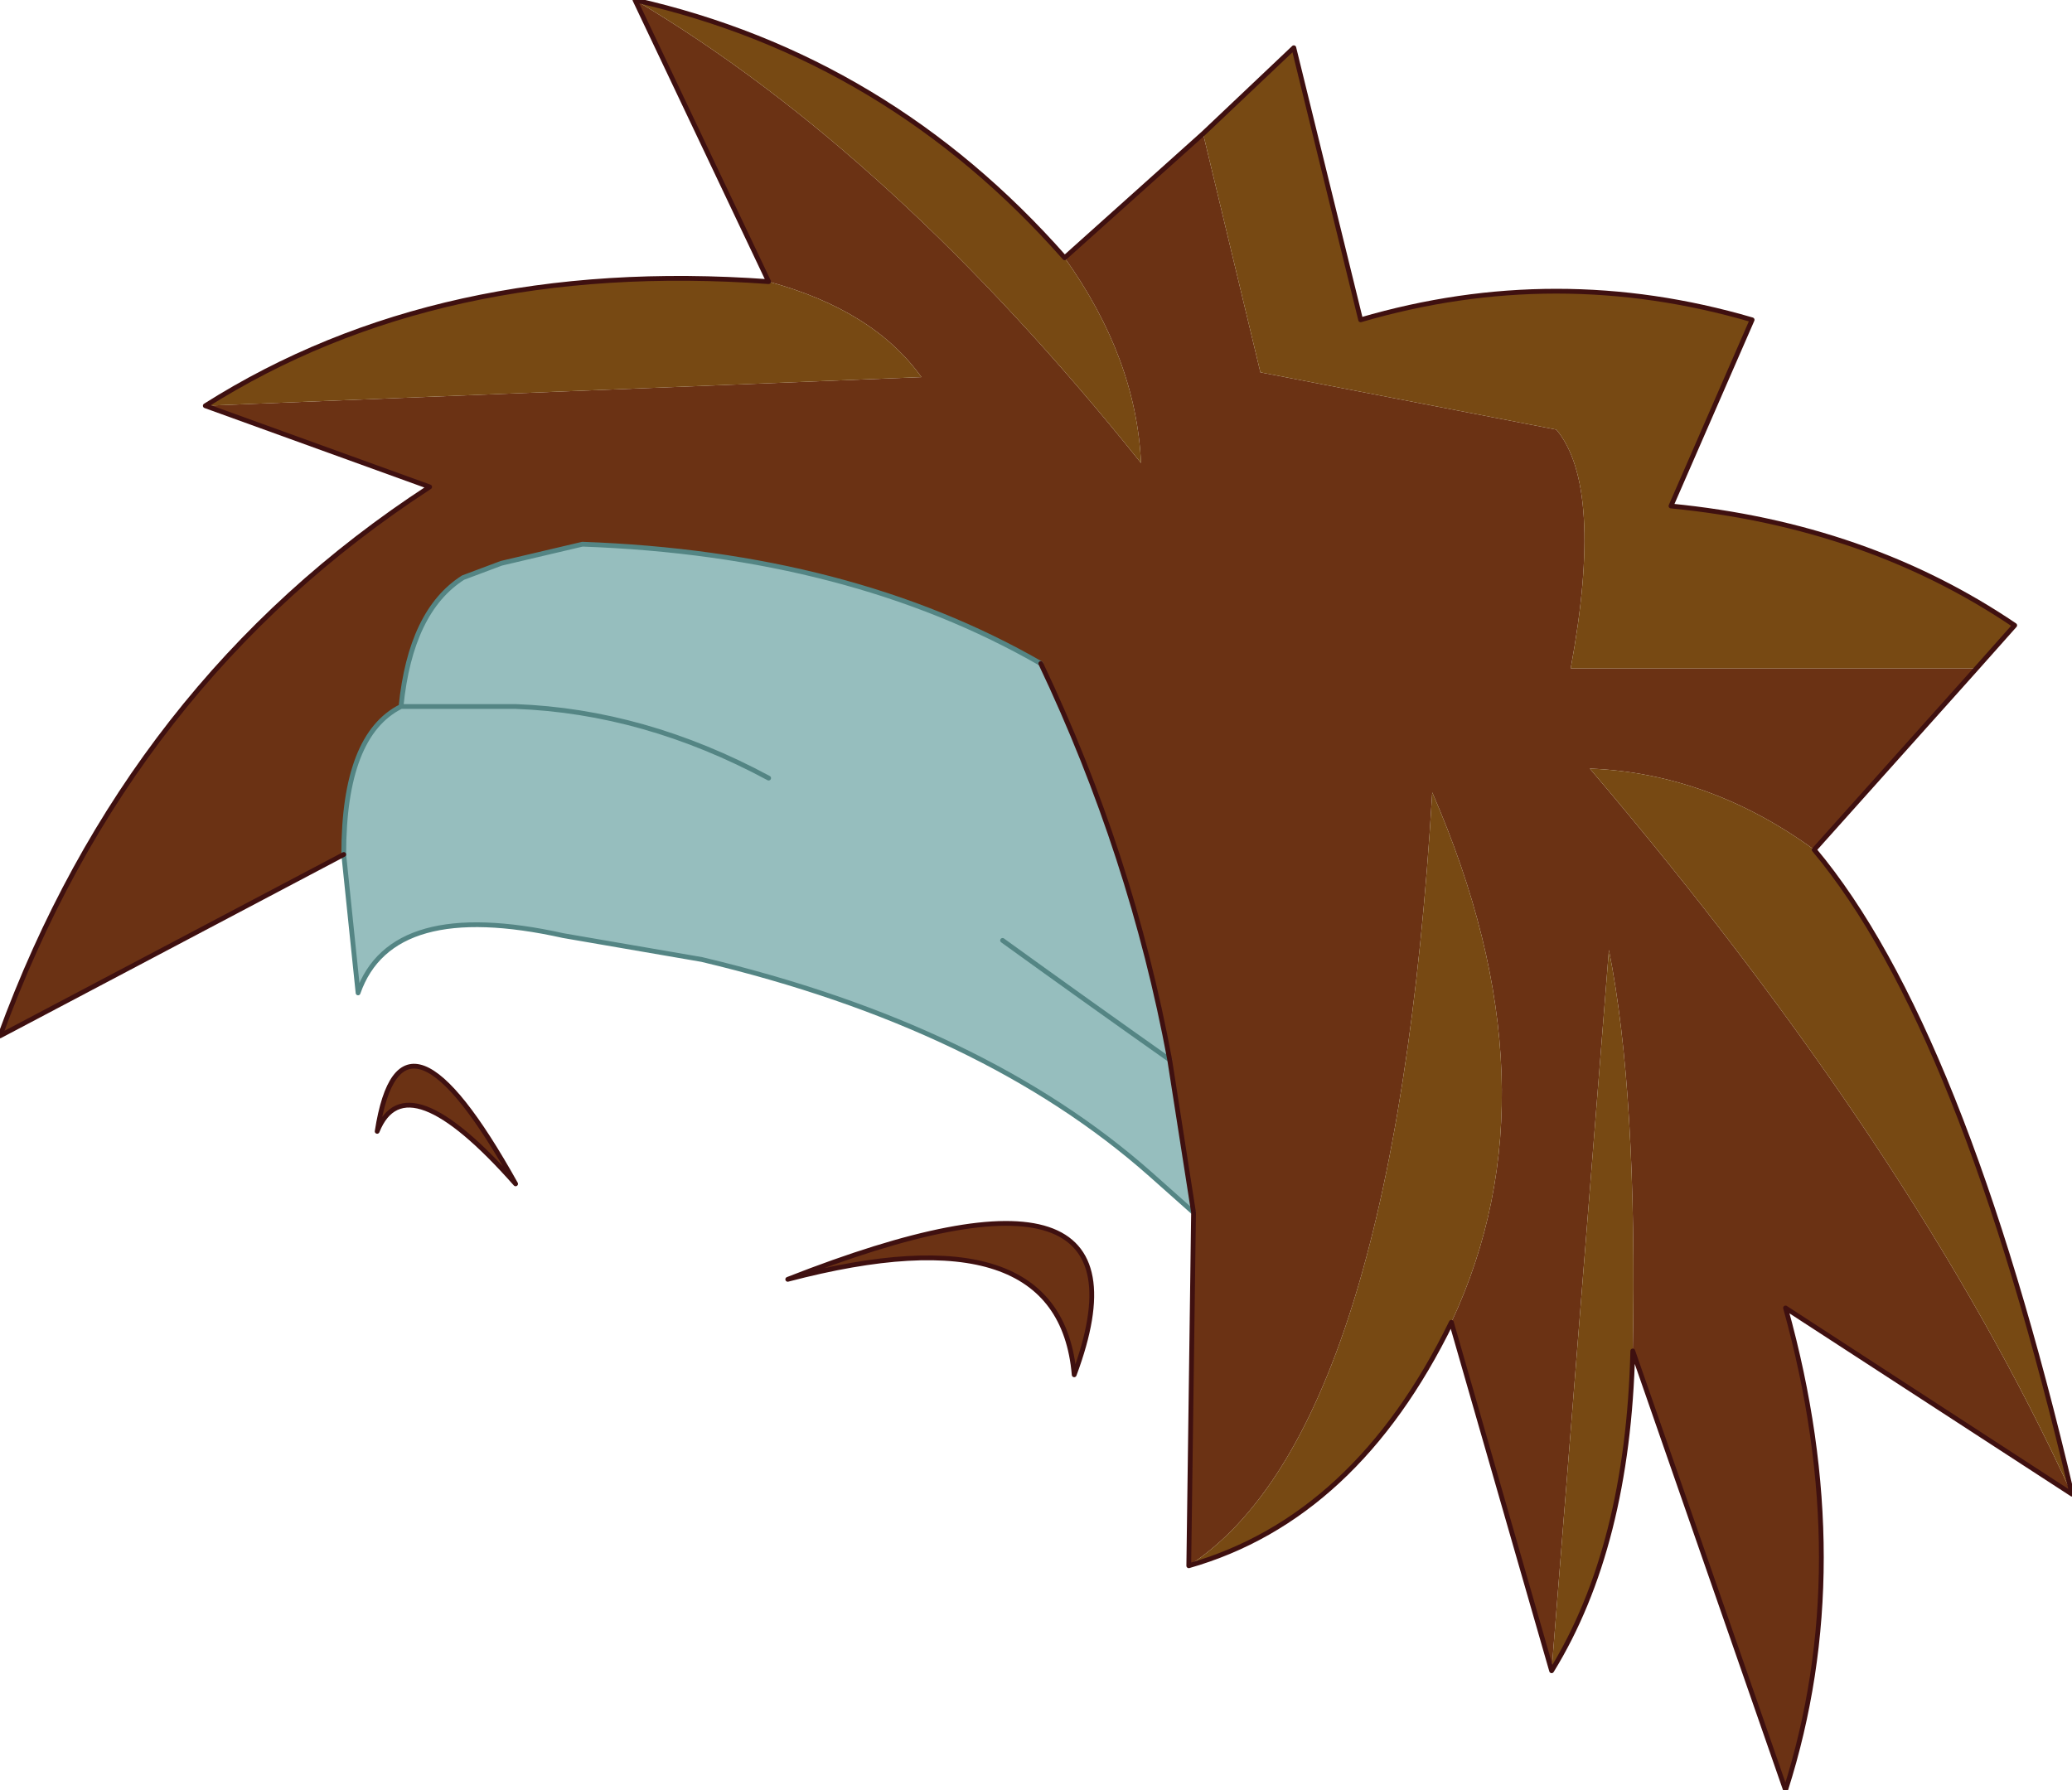 <?xml version="1.0" encoding="UTF-8" standalone="no"?>
<svg xmlns:xlink="http://www.w3.org/1999/xlink" height="18.75px" width="21.7px" xmlns="http://www.w3.org/2000/svg">
  <g transform="matrix(1.0, 0.0, 0.0, 1.0, 7.45, 12.35)">
    <path d="M0.8 1.05 Q4.75 -0.5 3.8 2.05 3.65 0.3 0.8 1.05 M-3.5 -0.5 Q-3.25 -2.1 -2.05 0.05 -3.2 -1.25 -3.5 -0.5" fill="#6b3214" fill-rule="evenodd" stroke="none"/>
    <path d="M0.8 1.05 Q3.65 0.3 3.8 2.05 4.75 -0.5 0.8 1.05 M-3.5 -0.5 Q-3.25 -2.1 -2.05 0.05 -3.2 -1.25 -3.5 -0.5" fill="none" stroke="#3f1010" stroke-linecap="round" stroke-linejoin="round" stroke-width="0.05"/>
    <path d="M-3.85 -3.4 Q-3.85 -4.65 -3.25 -4.95 -3.15 -5.95 -2.6 -6.3 L-2.2 -6.45 -1.35 -6.65 Q1.45 -6.55 3.45 -5.4 4.4 -3.4 4.8 -1.25 L5.05 0.35 4.6 -0.05 Q2.85 -1.6 -0.1 -2.3 L-1.55 -2.55 Q-3.35 -2.95 -3.7 -1.95 L-3.85 -3.4 M3.05 -2.5 Q3.95 -1.85 4.8 -1.25 3.95 -1.85 3.05 -2.5 M0.6 -4.2 Q-0.7 -4.9 -2.05 -4.95 L-3.25 -4.95 -2.05 -4.95 Q-0.7 -4.9 0.6 -4.2" fill="#96bebe" fill-rule="evenodd" stroke="none"/>
    <path d="M5.15 -10.95 L5.75 -8.45 8.85 -7.85 Q9.35 -7.25 9.0 -5.35 L13.25 -5.35 11.55 -3.45 Q10.45 -4.25 9.2 -4.3 12.6 -0.3 14.25 3.3 L11.25 1.35 Q12.0 4.05 11.25 6.4 L9.65 1.8 Q9.7 -0.9 9.4 -2.4 L8.8 5.15 7.75 1.5 Q8.9 -0.95 7.55 -4.05 7.15 2.65 5.0 4.05 L5.05 0.35 4.8 -1.25 Q4.4 -3.4 3.45 -5.4 1.45 -6.55 -1.35 -6.65 L-2.2 -6.45 -2.6 -6.3 Q-3.15 -5.95 -3.25 -4.95 -3.85 -4.65 -3.85 -3.4 L-7.45 -1.5 Q-6.1 -5.2 -2.95 -7.25 L-5.3 -8.1 2.2 -8.4 Q1.7 -9.1 0.6 -9.4 L-0.8 -12.35 Q1.9 -10.75 4.5 -7.5 4.45 -8.6 3.7 -9.65 L5.15 -10.95" fill="#6b3214" fill-rule="evenodd" stroke="none"/>
    <path d="M13.25 -5.35 L9.0 -5.35 Q9.35 -7.25 8.85 -7.85 L5.75 -8.45 5.15 -10.95 6.1 -11.85 6.8 -9.0 Q8.85 -9.6 10.9 -9.0 L10.05 -7.05 Q12.1 -6.85 13.65 -5.8 L13.25 -5.35 M3.7 -9.65 Q4.45 -8.6 4.5 -7.5 1.9 -10.75 -0.8 -12.35 1.85 -11.75 3.7 -9.65 M0.6 -9.4 Q1.7 -9.1 2.2 -8.4 L-5.3 -8.1 Q-2.85 -9.65 0.6 -9.4 M5.0 4.05 Q7.15 2.65 7.55 -4.05 8.9 -0.95 7.75 1.5 6.75 3.55 5.0 4.05 M8.8 5.15 L9.4 -2.4 Q9.7 -0.9 9.65 1.8 9.6 3.85 8.8 5.15 M14.25 3.3 Q12.6 -0.3 9.2 -4.3 10.45 -4.25 11.55 -3.45 13.1 -1.6 14.25 3.3" fill="#774913" fill-rule="evenodd" stroke="none"/>
    <path d="M-3.85 -3.4 Q-3.85 -4.65 -3.25 -4.95 -3.15 -5.95 -2.6 -6.3 L-2.2 -6.45 -1.35 -6.65 Q1.45 -6.55 3.45 -5.4 M4.8 -1.25 Q3.95 -1.85 3.05 -2.5 M5.05 0.35 L4.6 -0.05 Q2.85 -1.6 -0.1 -2.3 L-1.55 -2.55 Q-3.35 -2.95 -3.7 -1.95 L-3.85 -3.4 M-3.25 -4.95 L-2.05 -4.95 Q-0.7 -4.9 0.6 -4.2" fill="none" stroke="#548584" stroke-linecap="round" stroke-linejoin="round" stroke-width="0.05"/>
    <path d="M13.25 -5.35 L13.65 -5.8 Q12.1 -6.85 10.05 -7.05 L10.9 -9.0 Q8.85 -9.6 6.8 -9.0 L6.1 -11.85 5.15 -10.95 3.7 -9.65 Q1.85 -11.75 -0.8 -12.35 L0.6 -9.4 Q-2.85 -9.65 -5.3 -8.1 L-2.95 -7.25 Q-6.1 -5.2 -7.45 -1.5 L-3.85 -3.4 M3.45 -5.4 Q4.4 -3.4 4.8 -1.25 L5.05 0.35 5.0 4.05 Q6.75 3.55 7.75 1.5 L8.8 5.15 Q9.6 3.85 9.65 1.8 L11.25 6.4 Q12.0 4.05 11.25 1.35 L14.25 3.3 Q13.1 -1.6 11.55 -3.45 L13.25 -5.35" fill="none" stroke="#3f1010" stroke-linecap="round" stroke-linejoin="round" stroke-width="0.05"/>
  </g>
</svg>
